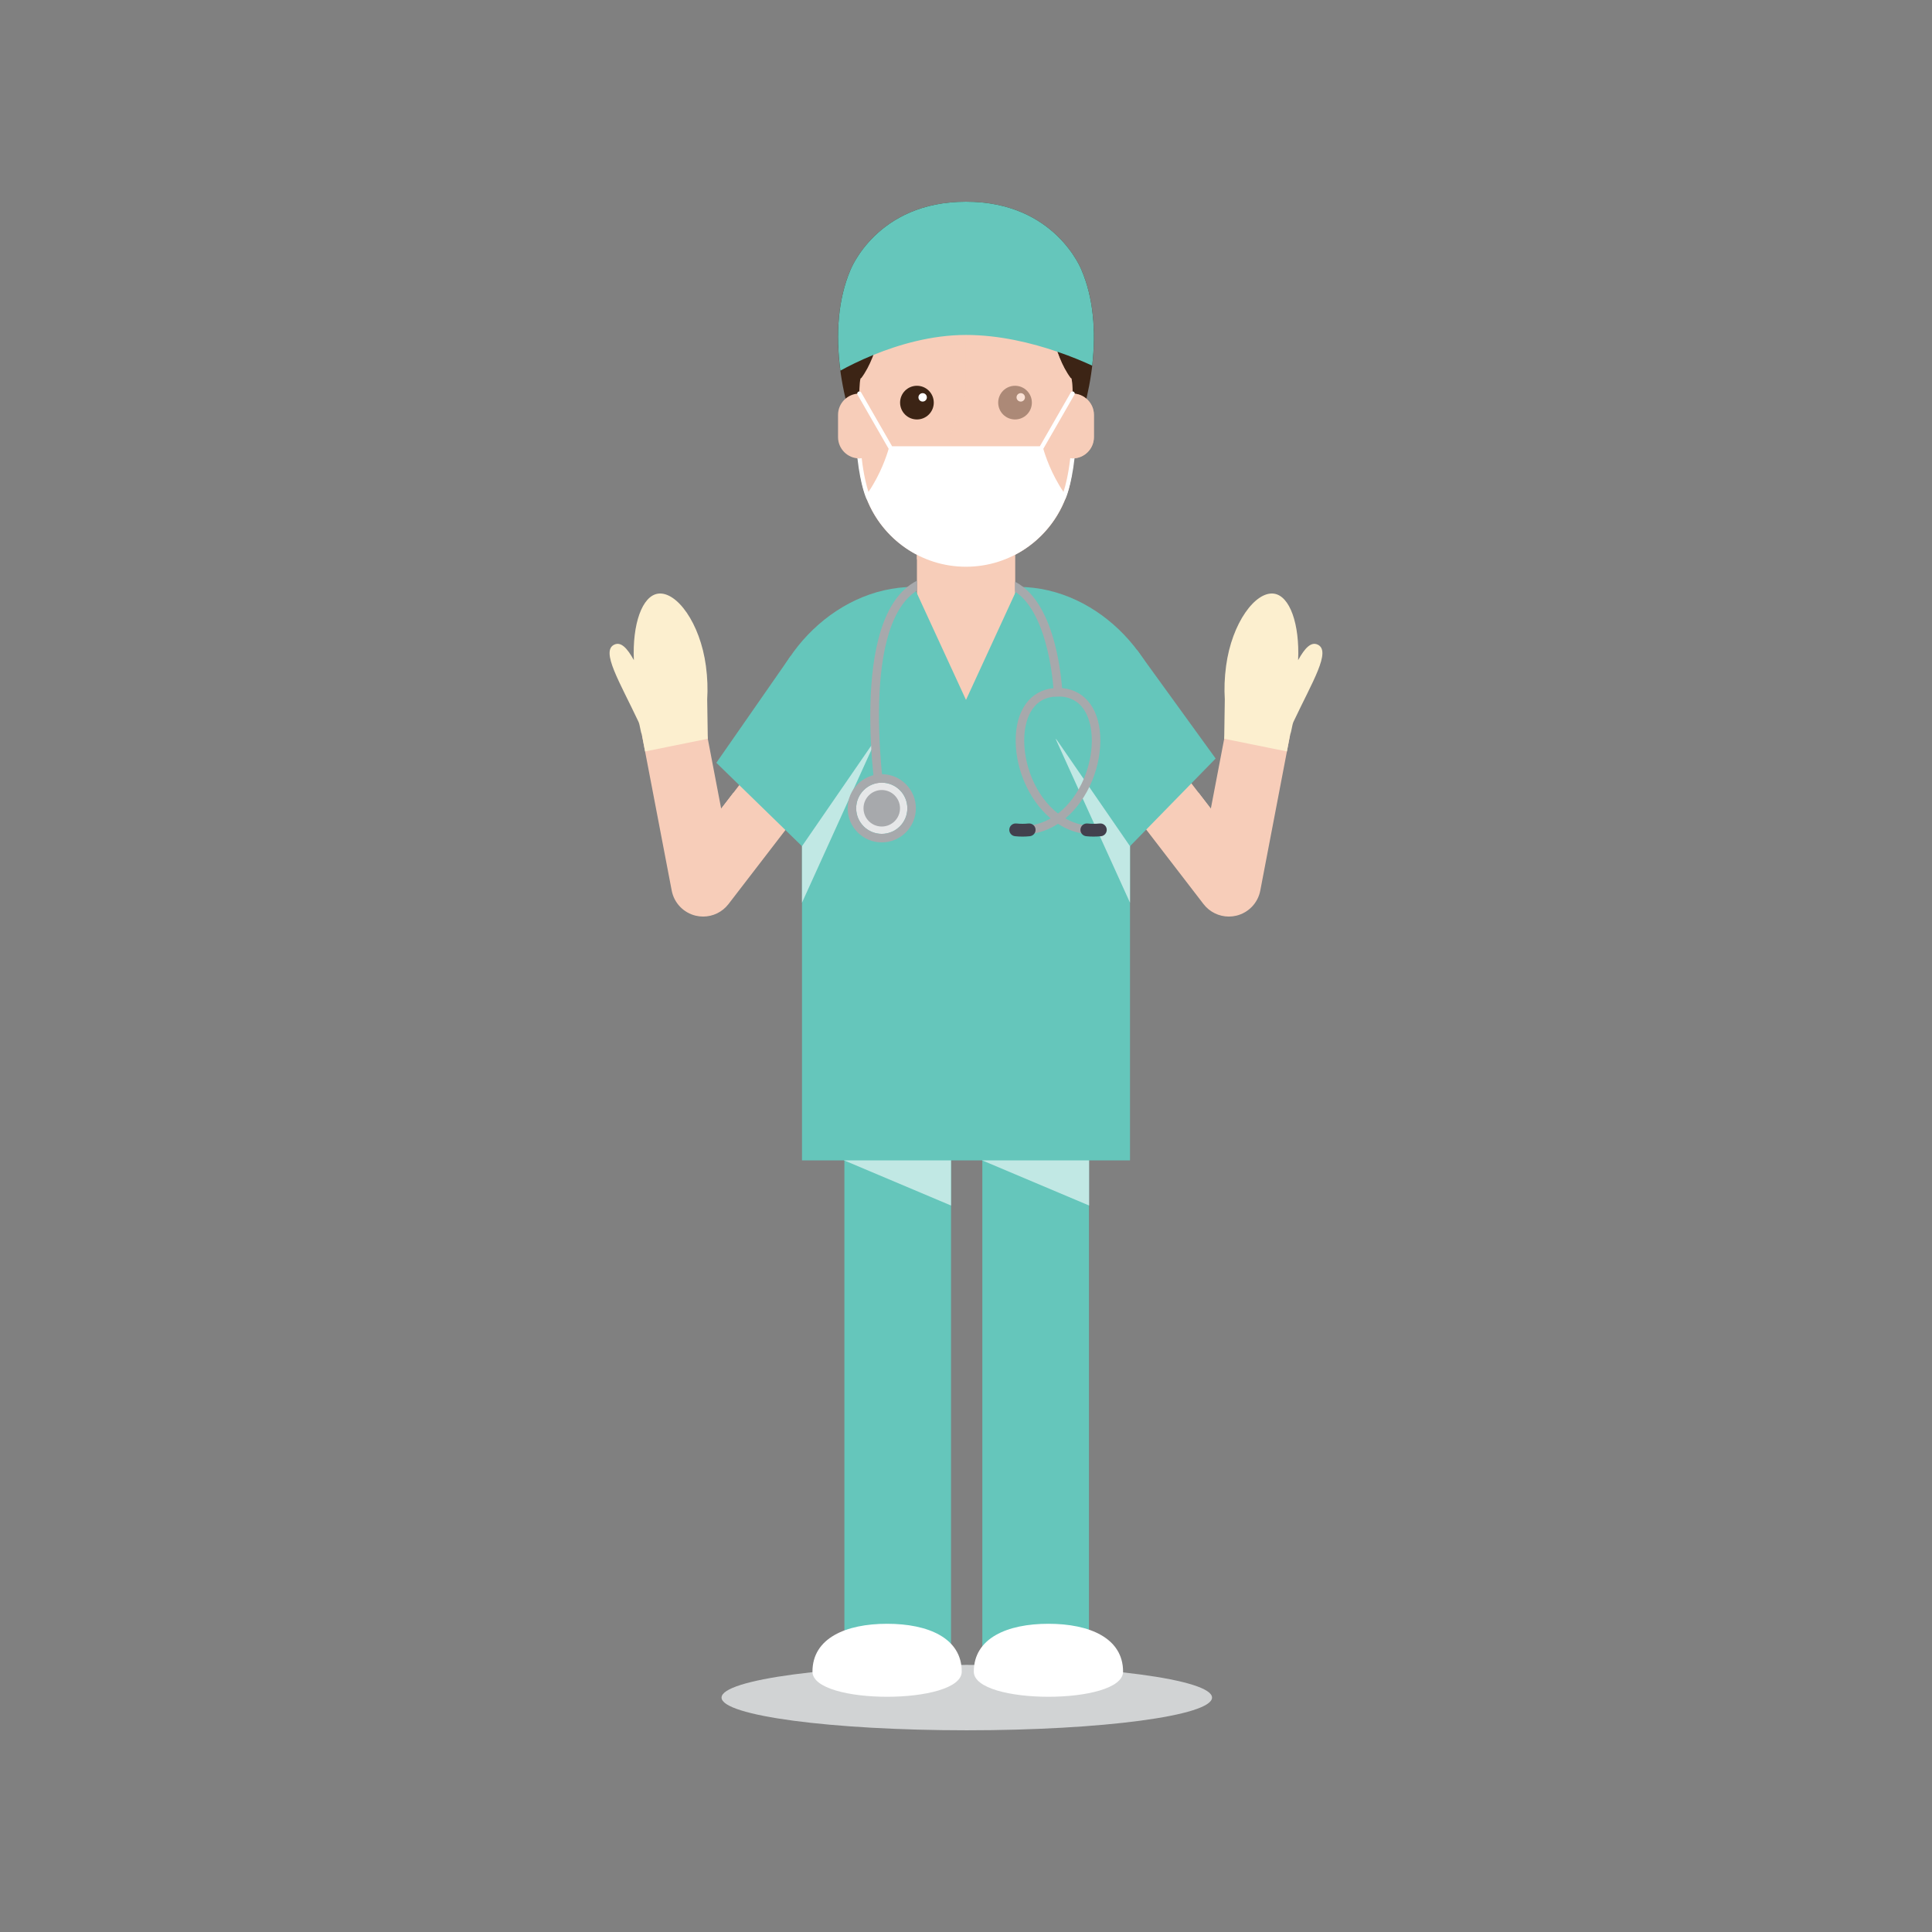 <?xml version="1.0" encoding="utf-8"?>
<!-- Generator: Adobe Illustrator 16.0.0, SVG Export Plug-In . SVG Version: 6.00 Build 0)  -->
<!DOCTYPE svg PUBLIC "-//W3C//DTD SVG 1.1//EN" "http://www.w3.org/Graphics/SVG/1.1/DTD/svg11.dtd">
<svg version="1.1" id="Layer_1" xmlns="http://www.w3.org/2000/svg" xmlns:xlink="http://www.w3.org/1999/xlink" x="0px" y="0px"
	 width="350px" height="350px" viewBox="0 0 350 350" enable-background="new 0 0 350 350" xml:space="preserve">
<rect x="0" y="0" width="350" height="350" fill="#808080" stroke="none"/>
<g id="doctor_1_">
	<g>
		<ellipse fill="#D1D3D4" cx="175.144" cy="307.534" rx="44.427" ry="5.924"/>
		<g>
			<rect x="152.971" y="204.804" fill="#65C6BB" width="19.315" height="94.52"/>
			<polygon fill="#C1E8E4" points="152.917,208.925 172.286,208.925 172.286,218.39 152.917,210.212 			"/>
			<path fill="#FFFFFF" d="M174.228,302.833c0,6.072-27.043,6.072-27.043,0s6.054-8.67,13.521-8.67S174.228,296.761,174.228,302.833
				z"/>
		</g>
		<g>
			<rect x="177.959" y="204.804" fill="#65C6BB" width="19.315" height="94.52"/>
			<polygon fill="#C1E8E4" points="177.932,208.925 197.302,208.925 197.302,218.39 177.932,210.212 			"/>
			<path fill="#FFFFFF" d="M203.455,302.833c0,6.072-27.042,6.072-27.042,0s6.054-8.67,13.521-8.67S203.455,296.761,203.455,302.833
				z"/>
		</g>
	</g>
	<g>
		<rect x="166.111" y="98.438" fill="#F7CDB9" width="17.771" height="33.521"/>
		<polygon fill="#F7CDB9" points="166.111,100.047 166.111,101.312 183.882,107.52 183.882,100.047 		"/>
	</g>
	<g>
		<g>
			<path fill="#F7CDB9" d="M222.622,166.044c-1.774,0-3.481-0.816-4.594-2.262l-13.604-17.685l9.187-7.066l5.742,7.465l2.991-15.626
				l11.383,2.178l-5.415,28.29c-0.429,2.241-2.132,4.021-4.352,4.549C223.517,165.992,223.066,166.044,222.622,166.044z"/>
			<path fill="#FCEFCF" d="M230.774,107.544c2.905,0.389,4.684,5.542,4.394,12.046c1.218-2.195,2.333-3.382,3.549-2.809
				c2.497,1.176-0.972,6.725-4.388,13.976c-0.26,0.552-0.362,1.804-0.602,2.291l-0.591,3.086l-11.359-2.302l0.108-7.133
				c-0.118-1.867-0.055-3.915,0.232-6.052C223.165,112.822,227.443,107.099,230.774,107.544z"/>
			<polygon fill="#F7CDB9" points="217.082,143.544 219.354,146.496 219.354,155.356 			"/>
		</g>
		<g>
			<path fill="#F7CDB9" d="M127.378,166.044c1.774,0,3.481-0.816,4.594-2.262l13.604-17.685l-9.187-7.066l-5.742,7.465l-2.99-15.626
				l-11.384,2.178l5.414,28.29c0.429,2.241,2.133,4.021,4.352,4.549C126.483,165.992,126.934,166.044,127.378,166.044z"/>
			<path fill="#FCEFCF" d="M119.226,107.544c-2.905,0.389-4.684,5.542-4.395,12.046c-1.218-2.195-2.333-3.382-3.548-2.809
				c-2.497,1.176,0.972,6.725,4.387,13.976c0.261,0.552,0.362,1.804,0.603,2.291l0.591,3.086l11.359-2.302l-0.108-7.133
				c0.117-1.867,0.055-3.915-0.232-6.052C126.834,112.822,122.557,107.099,119.226,107.544z"/>
			<polygon fill="#F7CDB9" points="132.917,143.544 130.646,146.496 130.646,155.356 			"/>
		</g>
		<path fill="#65C6BB" d="M184.426,106.323L175,126.798l-9.426-20.476c-14.976,0-27.239,14.077-27.239,27.289l6.954,2.686v73.915
			h29.552h29.87v-73.915l6.954-2.686C211.665,120.399,199.401,106.323,184.426,106.323z"/>
		<polygon fill="#C1E8E4" points="158.771,133.832 145.289,163.533 145.289,143.895 		"/>
		<polygon fill="#65C6BB" points="145.289,153.295 129.773,138.187 143.209,118.871 164.469,125.444 		"/>
		<polygon fill="#C1E8E4" points="191.229,133.832 204.711,163.533 204.711,143.895 		"/>
		<polygon fill="#65C6BB" points="204.711,153.295 220.226,137.414 206.015,117.79 185.531,125.444 		"/>
	</g>
	<g>
		<path fill="#A7A9AC" d="M192.441,125.367c-0.029-0.707-0.783-16.064-8.56-19.98v1.783c6.323,4.128,7.01,18.104,7.016,18.262
			l0.033,0.772l1.544-0.065L192.441,125.367z"/>
		<path fill="#A7A9AC" d="M166.111,106.99v-1.788c-12.717,6.446-7.376,39.68-7.135,41.137l0.127,0.762l1.524-0.253l-0.127-0.762
			C160.445,145.748,155.314,113.874,166.111,106.99z"/>
		<g>
			<path fill="#A7A9AC" d="M196.973,149.566c-1.436-0.154-2.765-0.616-3.974-1.305c4.199-3.511,6.604-9.616,6.315-15.004
				c-0.285-5.323-3.214-8.63-7.645-8.63c-4.432,0-7.36,3.307-7.646,8.63c-0.288,5.389,2.116,11.493,6.314,15.004
				c-1.209,0.689-2.538,1.151-3.973,1.305c-0.425,0.045-0.731,0.426-0.686,0.851c0.042,0.396,0.377,0.689,0.767,0.689
				c0.027,0,0.056-0.001,0.083-0.004c1.885-0.202,3.607-0.867,5.14-1.86c1.531,0.993,3.254,1.658,5.139,1.86
				c0.027,0.003,0.056,0.004,0.083,0.004c0.39,0,0.725-0.293,0.767-0.689C197.704,149.993,197.397,149.612,196.973,149.566z
				 M185.567,133.34c0.115-2.155,0.94-7.168,6.103-7.168c5.161,0,5.986,5.012,6.102,7.168c0.273,5.11-2.062,10.923-6.102,14.035
				C187.629,144.264,185.294,138.451,185.567,133.34z"/>
			<path fill="#42404D" d="M185.243,151.557c-0.451,0-0.906-0.023-1.36-0.07c-0.638-0.066-1.1-0.636-1.034-1.273
				s0.646-1.1,1.272-1.033c0.749,0.079,1.49,0.079,2.204,0.001c0.626-0.063,1.208,0.393,1.275,1.029
				c0.068,0.636-0.393,1.208-1.029,1.276C186.135,151.533,185.691,151.557,185.243,151.557z"/>
			<path fill="#42404D" d="M198.097,151.557c-0.448,0-0.893-0.023-1.329-0.069c-0.637-0.068-1.098-0.64-1.029-1.276
				c0.067-0.637,0.646-1.092,1.275-1.029c0.716,0.077,1.457,0.077,2.205-0.001c0.623-0.067,1.206,0.396,1.272,1.033
				c0.065,0.637-0.397,1.207-1.034,1.273C199.002,151.533,198.547,151.557,198.097,151.557z"/>
		</g>
		<g>
			<g>
				<circle fill="#E6E7E8" cx="159.739" cy="146.427" r="4.636"/>
				<path fill="#A7A9AC" d="M159.739,141.791c2.561,0,4.636,2.076,4.636,4.636c0,2.561-2.075,4.636-4.636,4.636
					s-4.636-2.075-4.636-4.636C155.104,143.867,157.179,141.791,159.739,141.791 M159.739,140.246c-3.408,0-6.182,2.773-6.182,6.181
					c0,3.409,2.773,6.181,6.182,6.181s6.181-2.772,6.181-6.181C165.92,143.019,163.147,140.246,159.739,140.246L159.739,140.246z"/>
			</g>
			<g>
				<circle fill="#A7A9AC" cx="159.739" cy="146.427" r="3.306"/>
			</g>
		</g>
	</g>
	<g>
		<path fill="#F7CDB9" d="M174.996,43.951c-10.668,0-19.315,8.647-19.315,19.316v20.088c0,10.667,8.647,19.316,19.315,19.316
			s19.316-8.648,19.316-19.316V63.267C194.313,52.598,185.664,43.951,174.996,43.951z"/>
		<path fill="#3C2415" d="M195.955,48.982c0,0-4.722-12.454-20.959-12.44c-16.236-0.014-20.959,12.44-20.959,12.44
			c-3.638,8.571-2.622,20.347,1.666,31.313c0.08,0.187,0.163,0.37,0.246,0.552c-0.178-0.874-0.308-1.766-0.379-2.674
			c0.053-3.517,0.001-10.07,0.448-9.667c3.275-4.356,4.053-11.961,4.053-11.961s6.861,1.474,14.925,1.815
			c8.063-0.342,14.926-1.815,14.926-1.815s0.777,7.605,4.053,11.961c0.447-0.404,0.395,6.149,0.447,9.667
			c-0.07,0.908-0.2,1.8-0.378,2.674c0.083-0.183,0.166-0.365,0.246-0.552C198.577,69.329,199.593,57.554,195.955,48.982z"/>
		<g>
			<g>
				<circle fill="#F7CDB9" cx="166.111" cy="73.711" r="3.051"/>
				<circle fill="#3C2415" cx="166.111" cy="72.938" r="3.051"/>
				<circle fill="#FFFFFF" cx="167.147" cy="71.986" r="0.763"/>
			</g>
			<g>
				<circle fill="#F7CDB9" cx="183.882" cy="73.711" r="3.051"/>
				<circle fill="#3C2415" cx="183.882" cy="72.938" r="3.051"/>
				<circle fill="#FFFFFF" cx="184.918" cy="71.986" r="0.763"/>
			</g>
		</g>
		<g>
			<path fill="#F7CDB9" d="M155.681,71.301c-2.134,0-3.863,1.73-3.863,3.863v4.018c0,2.134,1.729,3.863,3.863,3.863
				c2.133,0,3.863-1.729,3.863-3.863v-4.018C159.544,73.032,157.813,71.301,155.681,71.301z"/>
			<path fill="#F7CDB9" d="M194.313,71.301c-2.134,0-3.863,1.73-3.863,3.863v4.018c0,2.134,1.729,3.863,3.863,3.863
				s3.863-1.729,3.863-3.863v-4.018C198.176,73.032,196.446,71.301,194.313,71.301z"/>
		</g>
		<path opacity="0.6" fill="#F7CDB9" d="M196.807,72.237c-0.67-0.572-1.528-0.929-2.477-0.933c-0.006,0-0.012-0.002-0.018-0.002
			v-0.487c-0.058-1.471-0.155-2.471-0.338-2.307c-3.275-4.356-4.053-11.961-4.053-11.961s-6.861,1.474-14.926,1.815v13.018
			c-2.818,5.993-4.636,14.68-4.636,14.68h4.636v16.612c10.668,0,19.316-8.648,19.316-19.316v-0.309c2.134,0,3.863-1.729,3.863-3.863
			v-4.018C198.176,73.988,197.638,72.945,196.807,72.237z"/>
		<path fill="#FFFFFF" d="M193.888,83.002c-0.35,3.037-0.872,5.025-1.227,6.118c-2.229-3.297-3.313-6.621-3.656-7.813l5.643-9.814
			c0.106-0.185,0.043-0.421-0.143-0.527c-0.184-0.105-0.421-0.042-0.527,0.143l-5.599,9.739h-13.383h-13.382l-5.599-9.739
			c-0.106-0.185-0.344-0.248-0.527-0.143c-0.186,0.106-0.249,0.343-0.143,0.527l5.643,9.815c-0.343,1.192-1.428,4.516-3.656,7.813
			c-0.355-1.092-0.877-3.081-1.227-6.119c-0.142,0.016-0.279,0.043-0.425,0.043c-0.121,0-0.234-0.025-0.353-0.036
			c0.585,5.167,1.65,7.391,1.696,7.485l0.031-0.015c2.837,7.138,9.792,12.191,17.94,12.191c8.149,0,15.104-5.053,17.941-12.191
			l0.031,0.015c0.046-0.094,1.111-2.318,1.696-7.485c-0.119,0.011-0.232,0.036-0.353,0.036
			C194.167,83.046,194.028,83.019,193.888,83.002z"/>
		<path fill="#65C6BB" d="M195.955,48.982c0,0-4.722-12.454-20.959-12.44c-16.236-0.014-20.959,12.44-20.959,12.44
			c-2.197,5.178-2.687,11.527-1.792,18.159c1.394-0.767,3.459-1.813,5.983-2.843c4.512-1.84,10.493-3.62,16.768-3.62
			c6.076,0,11.986,1.471,16.558,3.038c2.619,0.897,4.791,1.824,6.31,2.524C198.596,59.937,198.053,53.925,195.955,48.982z"/>
	</g>
</g>
</svg>
